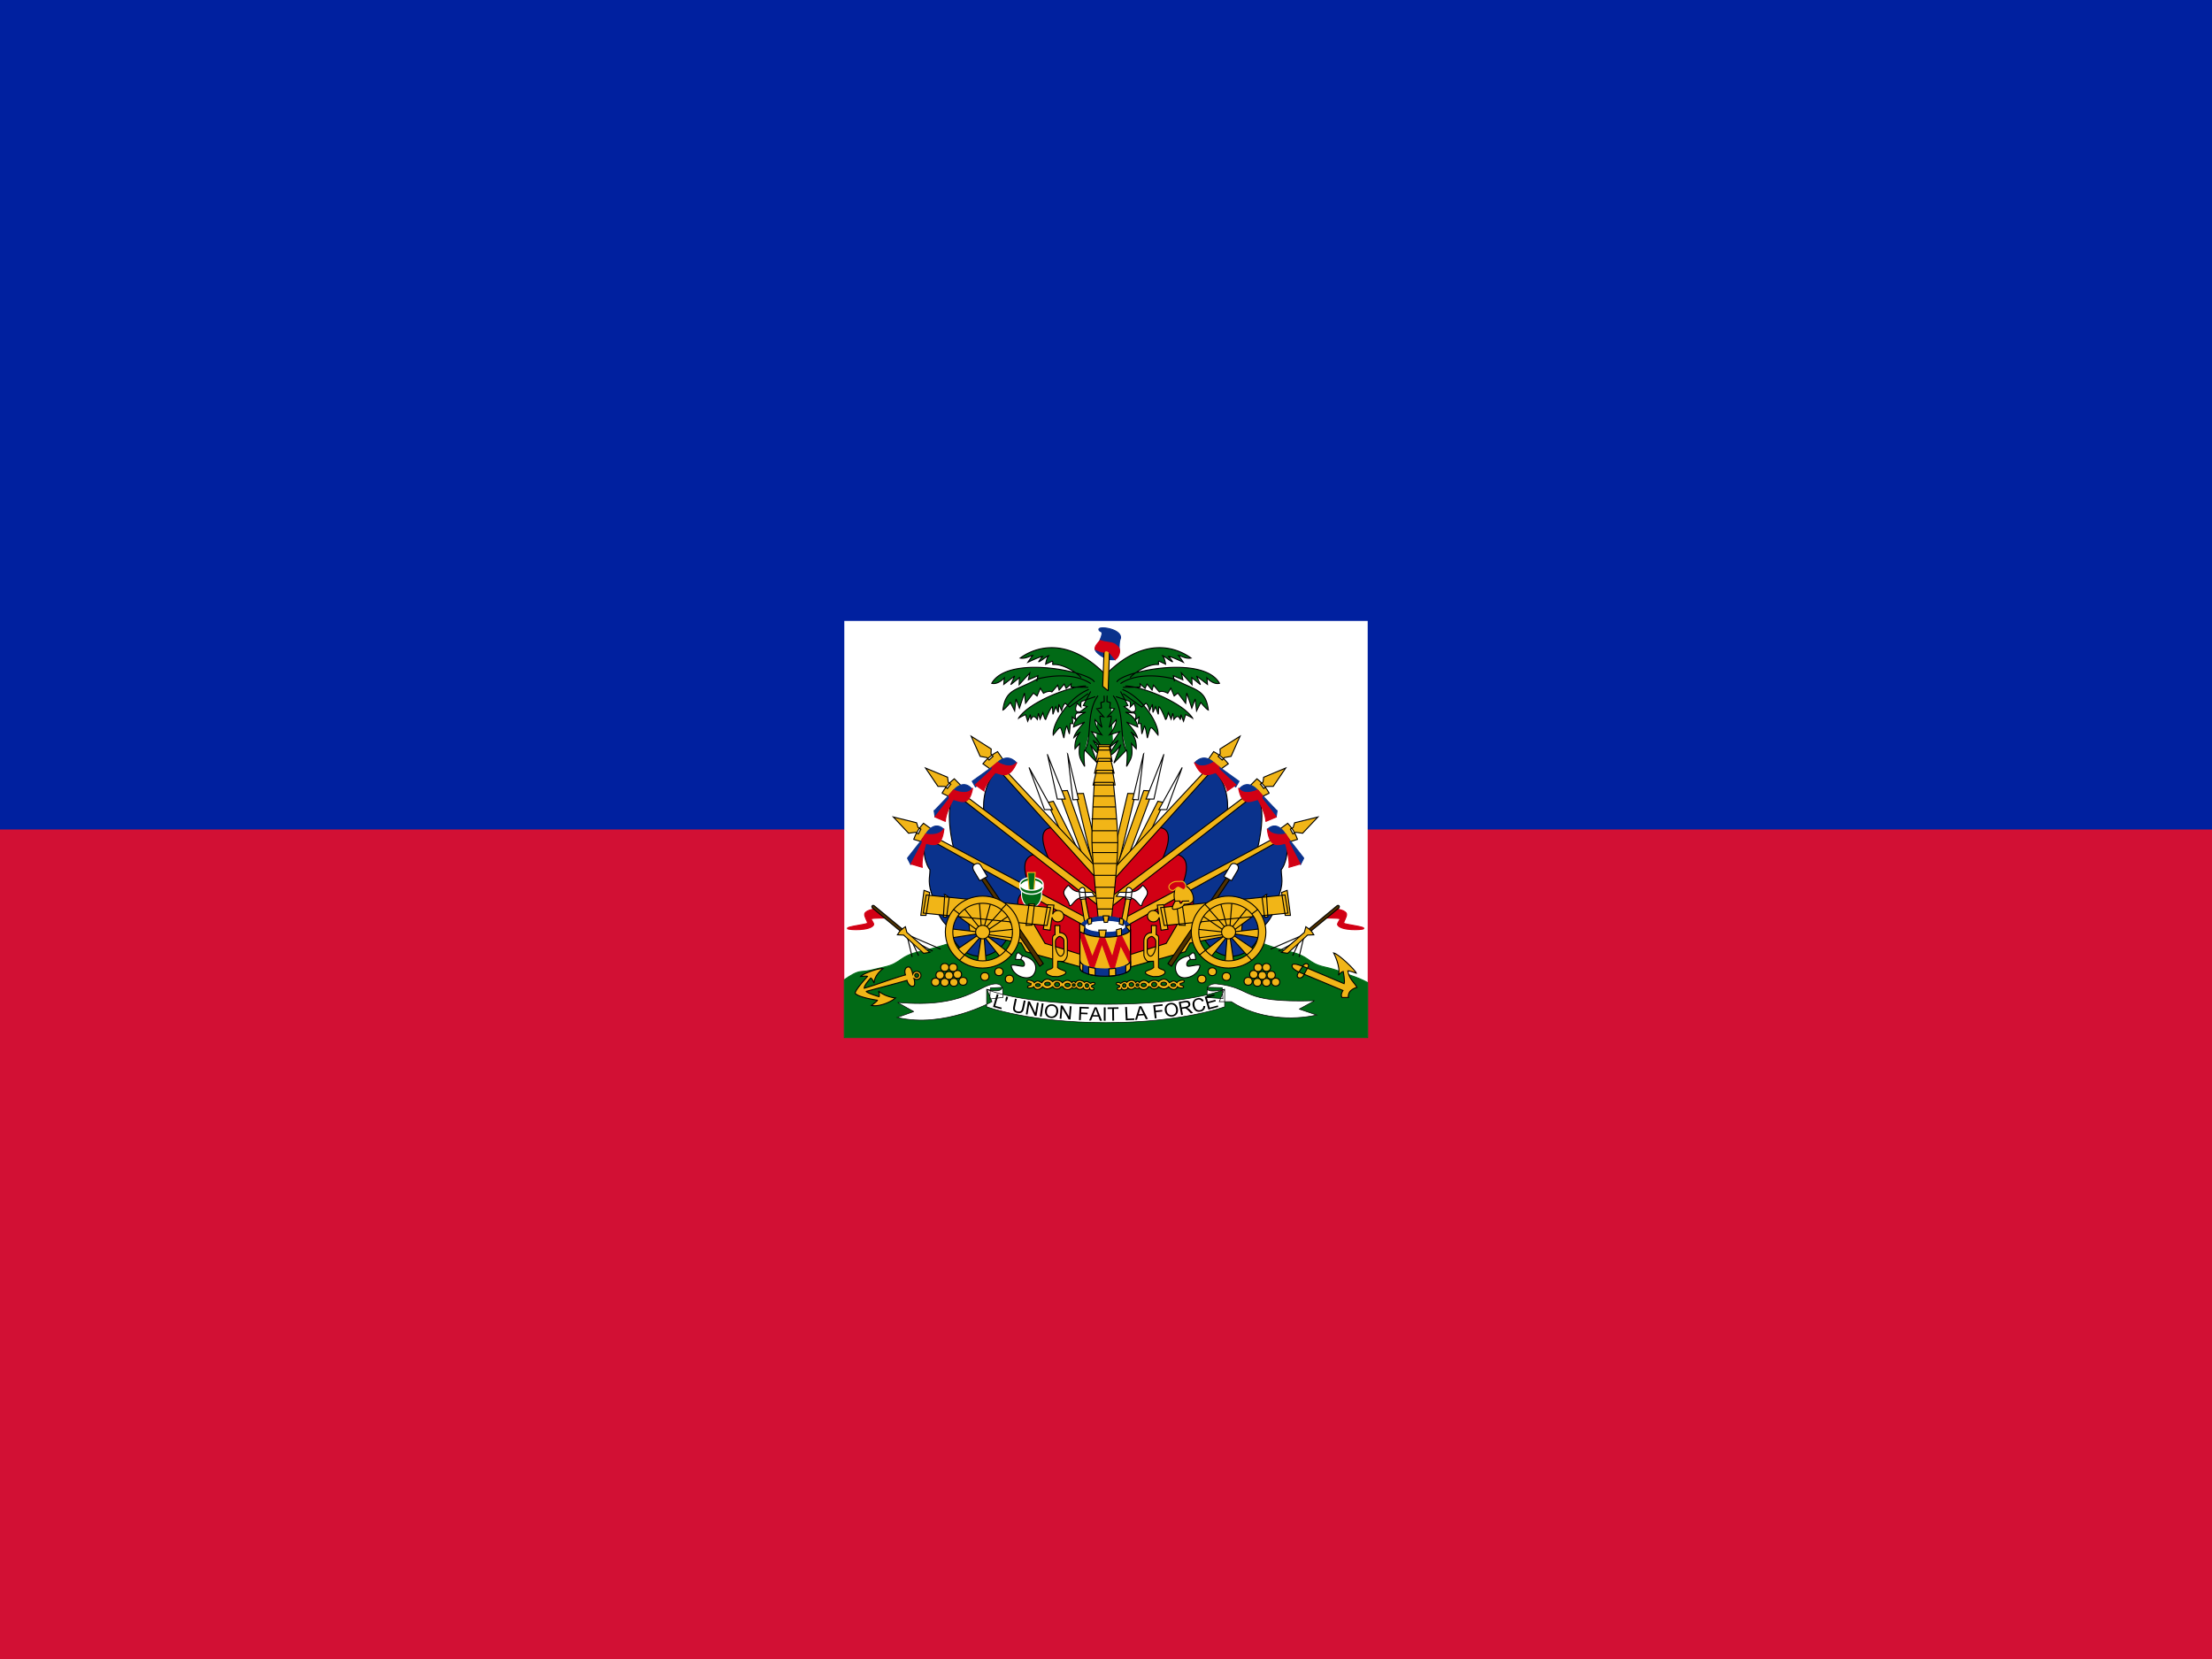 <svg xmlns="http://www.w3.org/2000/svg" xmlns:xlink="http://www.w3.org/1999/xlink" height="480" width="640" viewBox="0 0 640 480"><path fill="#d21034" d="M0 0h640v480H0z"/><path fill="#00209f" d="M0 0h640v240H0z"/><g fill="#f1b517" stroke="#000" stroke-width=".183"><path fill="#fff" d="M244.286 179.654h151.428V300.2H244.286z" stroke="none"/><path d="M350.475 266.826l-30.902.897-30.764.35s-15.807 5.845-22.267 7.157c-6.442 1.308-5.605 3.424-10.59 4.538-3.992.892-4.453 1.174-6.796 1.328-1.417.093-3.163 1.183-4.87 2.385v16.72h151.425v-15.9c-1.64-.896-3.205-1.51-4.806-2.055-2.224-.757-3.724-1.584-7.716-2.476-4.984-1.115-4.147-3.23-10.588-4.54-6.46-1.31-22.127-8.403-22.127-8.403z" fill="#016a16" stroke="#016a16" stroke-width=".293"/><g transform="translate(-80) scale(1.6)"><g id="a"><path d="M244.53 143.512l1.396-.033 2.555 10.747-.543 3.386-3.407-14.102z"/><path d="M243.064 136.346l.954 8.284 1.022-.066-1.976-8.218z" fill="#fff"/><path d="M245.722 154.59l-4.293-11.54 1.6-.098 5.01 14.102-2.32-2.465z"/><path d="M239.42 136.477l1.77 8.02h1.432l-3.203-8.02z" fill="#fff"/><path d="M241.906 150.546l-2.52-5.424 1.09-.23 4.6 9.007-3.17-3.355z"/><path d="M236.08 138.778l2.794 7.626h1.43l-4.224-7.626z" fill="#fff"/><path d="M242.25 151.364l-11.437-12.484c-3.57 2.828-2.908 8.02-2.908 8.02l12.957 10.167 1.387-5.703z" fill="#0a328c"/><path d="M248.86 158.235l-8.482-8.594c-3.587.127-.74 5.48-.56 6.154l9.043 7.734v-5.292z" fill="#d20014"/><path d="M248.14 156.757l-17.54-18.78-.685.483 18.56 20.622-.336-2.325zm-18.554-19.985l-.385-.446.04-.89-3.62-2.304 1.618 3.64 1.232.223.384.446.732-.667zM227.738 138.11c.616-.743 1.348-1.486 2.657-2.192l1 1.45-2.155 1.82-1.502-1.078z"/><path d="M225.81 141.278l.59 1.026c.363-.135 4.03-3.457 4.03-3.457l2.632-.08.756-.838c-1.932-2.08-3.752.295-3.752.295l-4.255 3.052z" fill="#0a328c" stroke="#0a328c"/><path d="M227.91 143.007c.14-.918 1.877-3.214 2.13-3.295 1.302.39 2.514 1.14 3.834-1.837-1.148 1.46-3.47-.027-3.47-.027l-1.01.838.03.405-3.053 2.838 1.54 1.08z" fill="#d20014" stroke="#d20014"/><path d="M237.252 154.672l-14.367-11.41c-2.46 2.502-.415 10.23-.415 10.23l14.043 7.608.74-6.428z" fill="#0a328c"/><path d="M249.166 163.917l-11.818-9.467c-4.036.566-.864 6.506-.623 7.16l12.48 6.77-.04-4.463z" fill="#d20014"/><path d="M248.697 162.005l-25.554-19.182-.587.59 26.837 20.956-.696-2.366zm-26.77-20.198l-.46-.374-.12-.885-3.98-1.662 2.25 3.314 1.252.014.457.374.6-.78zM220.35 143.433c.472-.835 1.06-1.69 2.22-2.603l1.247 1.26-1.795 2.152-1.673-.81z"/><path d="M218.925 146.64l.16 1.06c.337-.187 3.56-3.725 3.56-3.725l2.586-.477.53-.833c-1.798-2.114-3.714.698-3.714.698l-3.12 3.278z" fill="#0a328c" stroke="#0a328c"/><path d="M220.97 148.545c-.122-.982 1.22-3.863 1.456-3.98 1.547.46 2.894 1.152 3.462-2.07-.897 1.614-3.46.363-3.46.363l-.86.98.12.53-2.61 3.37 1.893.807z" fill="#d20014" stroke="#d20014"/><path d="M236.224 161.65c-.19-.045-18.517-10.44-18.517-10.44-1.334 2.25-.128 5.52.457 6.028.034 1.5-.602 2.306.707 5.44.388 2.035 1.33 3.912 2.7 5.026 1.673 6.417 8.224 6.848 10.748 1.624l3.907-7.677z" fill="#0a328c"/><path d="M248.352 168.512l-12.548-7.355c-4.036.567.085 8.056.326 8.71l12.116 4.304.106-5.657z" fill="#d20014"/><path d="M246.243 165.846l-28.35-15.09-.484.673 29.903 16.645-1.07-2.23zm-29.715-15.91l-.514-.3-.265-.855-4.2-1.04 2.756 2.936 1.24-.177.515.3.467-.86zM215.232 151.782c.332-.896.773-1.828 1.772-2.907l1.436 1.056-1.425 2.4-1.783-.547z"/><path d="M214.1 155.18l.593 1.168c.307-.232 3.004-4.578 3.004-4.578l2.492-.82.467-1.014c-2.002-1.85-3.498 1.342-3.498 1.342l-3.06 3.903z" fill="#0a328c" stroke="#0a328c"/><path d="M216.772 156.836c-.2-1 .484-4.197.7-4.345 1.56.467 2.863.6 3.223-2.62-.907 1.53-3.328.953-3.328.953l-.71 1.085.15.38-2.06 3.95 2.025.6z" fill="#d20014" stroke="#d20014"/></g><use height="100%" width="100%" xlink:href="#a" transform="matrix(-1 0 0 1 499.86 0)"/></g><g transform="translate(-80) scale(1.6)"><path d="M248.757 125.603l-.465 9.07h2.9l-.425-8.992 3.023-.422-.335-3.582-7.51.29.04 3.253 2.772.384z" fill="#016a16" stroke="#016a16"/><g id="b" fill="#016a16"><path d="M249.817 121.898c-7.764-7.77-13.878-3.98-15.334-2.902.963.187 1.826-.412 2.273-.48-.28.353-.865 1.23-.865 1.23s2.4-1.135 2.67-1.03c-.346.275-.727.935-.727.935.178.07 1.528-1.055 1.795-1.075-.41.466-.54 1.528-.54 1.528l1.17-.545c.305.216-.084.63.18.61 1.945-.16 4.678 1.776 5.054 2.37M247.895 123.32c-.81-1.853-15.588-5.004-18.56.245 1.164.293 2.276-.976 2.276-.976l-.1 1.17 1.973-1.513-.708 1.56 1.568-1.268-.05 1.27 1.92-2.1-.252 1.22 1.72-.73-.202 1.022M247.238 123.614c-3.793-2.537-9.66-.83-9.66-.83-3.74 2.1-5.736 1.72-6.22 5.61.355-.145 1.366-1.365 1.366-1.365l.76 1.51.25-2.146.608 1.66.91-2.733.203 1.855 1.416-1.854.66.537.606-1.415.556.927s.962-.586 1.52-.245l1.06-1.22.253.88.91-1.074.355.78.91-.83-.05.587 3.135.05M246.38 124.053c-2.643-.05-10.226 2.812-12.188 5.806a13.29 13.29 0 0 1 1.263-.637l.387 1.203.473-1.203.1.927c.29-.723.618-.805 1.164-.048l.2-1.122.304 1.073.505-1.17s.317 1.27.505 1.22c0 0 .838-2.195 1.214-2.294l.1 1.364.505-1.366.456 1.024.1-1.464.507 1.122s.266-1.103.658-1.317l.758.683 3.378-2.427M246.888 124.678c-3.52 1.35-6.67 6.18-6.43 8.226 1.565-1.94 1.23-1.674 1.928.56 0 0 .264-1.955.53-2.187l.46 1.446.17-1.892.47.024-.12-1.187.698.535c-.163-.677-.338-.906.386-1.488 0 0-.917.117-.193-1.535l.675.65s-.12-.72.12-1l2.485-.86M247.23 125.04l-1.33 2.534.68.197-1.534 1.154 1.296-.132s-1.978.725-2.217 2.666l2.013-.888s-1.706 1.744-1.945 2.797l1.16-1.02s-1.125 1.217-.955 3.06l.853-.954c-.203 2.238-.135 2.436.89 4.147 0 0-.274-2.633.033-2.962l2.25 2.337-1.26-3.324s1.397 2.107 2.25 1.91l-1.774-2.7 1.74 1.416-1.98-2.96 1.84.558s-1.33-1.677-1.226-2.73l1.262 1.382s-.477-1.58-.34-2.04l.647.132-1.262-1.448.854-.165-.102-.953.615-.197-.034-1.053m-1.093-.005c-2.184 2.96-1.058 7.535-2.354 9.87"/></g><use height="100%" width="100%" xlink:href="#b" transform="matrix(-1 0 0 1 499.86 0)"/><path d="M250.945 166.535s1.19-9.945 1.186-14.225c0-3.37-.812-10.835-.812-10.835H247.9s-.52 7.43-.442 10.79c.1 4.28 1.186 14.27 1.186 14.27h2.3zM247.674 141.953h3.96l-.465-2.666h-2.87l-.627 2.666zM247.927 139.816h3.54l-.668-2.666h-2.18l-.694 2.666zM248.155 137.655h2.95l-.5-2.666h-1.876l-.576 2.664zM250.71 134.673h-2.064l-.21.964h2.442l-.17-.964zm.422 29.694h-2.62m2.763-1.947h-2.94m3.33-1.976h-3.728m3.92-2.154h-3.9m3.926-2.15h-4.102m4.263-1.97h-4.45m4.46-1.79h-4.65m4.622-2.16h-4.65m4.495-2.136h-4.495m4.29-2.17H247.6m3.867-1.96h-3.672"/><path d="M249.91 119.044c-.69-.324-2.246-1.313-1.784-1.903l.713-1.212c1.01-2.277-.02-1.395-.128-2.106-.103-.68 3.865-.148 3.924 1.398.016.426-.295.176-.252 2.61l-.755 1.46c-.566.052-1.235-.015-1.72-.244z" fill="#0a328c" stroke="#0a328c"/><path d="M250.392 124.934l-.986-.83.273-7.105.963.28-.252 7.653z"/><path d="M251.672 119.246c.62-.362 1.024-1.443.65-2.085-1.016-1.285-1.673-.754-3.378-1.334-.34.362-1.055 1.06-.902 1.58 2.242 1.055 1.372.155 2.114.287.4.07.658.545 1.516 1.554z" fill="#d20014" stroke="#d20014"/></g><g transform="translate(-80) scale(1.6)"><use height="100%" width="100%" xlink:href="#c" transform="matrix(1 0 0 -1 -.002 320.37)"/><path d="M238.358 161.75c0 1.3-.815 2.353-1.818 2.353-1.004 0-1.82-1.054-1.82-2.353v-1.276h3.638v1.276z" fill="#016a16" stroke="#fff" stroke-width=".181" stroke-linecap="round"/><ellipse cx="236.539" cy="160.063" rx="1.806" ry=".898" fill="#fff" stroke="none"/><path d="M236.126 161.075l-.31-3.297h1.382l-.226 3.297h-.846z" fill="#016a16" stroke="#f1b517"/><path id="c" d="M238.538 160.118c-.265.493-1.06.852-2 .852-.937 0-1.727-.36-1.992-.852a.756.756 0 0 0-.1.36c0 .668.938 1.21 2.093 1.21 1.153 0 2.09-.542 2.09-1.21a.748.748 0 0 0-.093-.36z" fill="#016a16" stroke="#fff" stroke-width=".237" stroke-linecap="round"/><g id="d"><path d="M246.035 172.786l-7.06-2.19-3.076-5.254-10.895-.535.378 3.94 9.28 1.777.882 1.58 10.666 2.97-.176-2.288z"/><path d="M238.662 174.254l-11.15-16.398-.546.41 11.06 16.468.636-.48z" fill="#503200"/><path d="M228.55 158.5l-1.19-1.992c-.222-.368-.56-.49-1.058-.228-.484.255-.437.76-.24 1.123l1.1 1.852 1.39-.755z" fill="#fff"/><path d="M239.986 164.127l-22.496-2.286-.547 3.273 22.387 2.25.656-3.235zM217.09 160.997l-.584 4.538h.948l.656-4.15-1.02-.388zm3.754.738l-.255 4.08.58.07.475-3.622-.802-.528zm15.24 1.76l-.546 3.833 1.094-.035.437-3.8h-.986zm3.352.105l-.78 4.433 1.24.18.353-2.332c.1.47.53.826 1.044.826.59 0 1.07-.464 1.07-1.032 0-.568-.48-1.026-1.07-1.026-.41 0-.78.24-.94.687l.23-1.662-1.15-.073zm-8.12.72l-3.093 3.48.36.424 3.972-2.71-1.238-1.195zm-7.192 8.68l3.094-3.482-.36-.423-3.972 2.71 1.238 1.195zm8.096-.87l-3.764-2.91-.387.272 2.963 3.756 1.186-1.12zm-9.282-6.717l3.816 2.81.464-.348-2.99-3.755-1.29 1.293zm4.152-2.32l.365 4.574.513-.022 1.207-4.452-2.085-.1zm1.25 11.097l-.364-4.574-.565-.053-.69 4.626h1.62zm5.06-6.164l-4.794.51-.073.457 4.85.634.018-1.6zm-11.407 1.584l4.68-.74.1-.365-4.842-.54.064 1.644z"/><ellipse cx="227.693" cy="168.548" rx="1.27" ry="1.225"/><path d="M234.438 168.548c0 3.592-3.022 6.507-6.745 6.507-3.723 0-6.745-2.915-6.745-6.507 0-3.592 3.022-6.507 6.745-6.507 3.723 0 6.745 2.917 6.745 6.51zm-1.347 0c0 2.874-2.417 5.207-5.396 5.207-2.98 0-5.398-2.333-5.398-5.207 0-2.874 2.42-5.207 5.398-5.207 2.98 0 5.398 2.335 5.398 5.21z" fill-rule="evenodd"/><path d="M223.48 165.264l-1.057-.796m8.61.025l.903-.92m1.03 9.127l-1.11-.87m-8.376 1.866l.954-1.02m21.762-10.554l1.155 5.886-.94.497-1.014-6.3.8-.083z"/><path d="M245.592 161.364c-.535-.224-1.232.155-2.374-1.292-1.878 1.723-.107 1.98.18 3.686.53.218.857-1.323 2.3-1.48.18-.02 2.3-.204 2.3-.204l-.533-.726s-1.474.04-1.873.016zM246.36 162.518l-.215-1.756c-.232-.62-1-.087-1 .275l.197 1.62 1.017-.14z" fill="#fff"/><path d="M240.765 167.372l.02 1.637c-.537.18-.455.583-.438 1.166l.02 4.772c-.19.315-.78.33-1.055.578-.277.248-.242.73 1.02 1.047l.975.035c1.486-.325 1.793-.818 1.048-1.095-.397-.148-.92-.324-1.117-.557l.033-1.137.966.035c.26 0 .753-.652.77-1.185l.005-2.47c-.034-1.4-1.084-1.558-1.38-1.54l.02-1.29-.884.002zm1.63 2.73c.018-.4-.555-.757-.786-.767-.23-.01-.736.467-.753.867v1c.034.367.327 1.61.915 1.7.28.044.64-.4.64-.766l-.017-2.034z" fill-rule="evenodd"/><path d="M234.275 172.328c-.636-.257-.63 1.172-.63 1.172l1.002.01c.44.2.792.843.512 1.16-.233.26-2.18-.442-2.31-.038.344 1.94 2.917 2.688 3.85 1.84.91-.832 1.14-3.05-1.82-3.63l-.606-.514zm.595.528l-.292.64" fill="#fff"/><path d="M214.943 173.055l-.963-4.05m2.132 3.817l-1.48-3.153m4.026 2.323l-3.337-1.792m4.783 1.428l-6.192-2.688"/><path d="M210.215 166.013s-2.254-.036-2.656.122c-.164.064.565.825.414 1.115-.563 1.083-4.394.934-4.697.698-.52-.405 3.568-.753 3.595-1.03.03-.315-.605-1.145-.506-1.654.128-.66 1.788-.907 1.788-.907l2.06 1.656z" fill="#d20014" stroke="#d20014"/><path d="M213.233 168.05l-5.102-4.222s-.223-.238-.41-.033c-.185.2.07.43.07.43l5.26 4.35.184-.525z" fill="#503200"/><path d="M218.146 172.217c-.09-.087-4.155-3.608-4.155-3.608l-.27-1.03s-.627.425-.857.645c-.23.22-.587.82-.587.82l1.138.05 3.595 3.295 1.137-.173z"/><ellipse cx="232.534" cy="177.056" rx=".74" ry=".715"/><ellipse cx="230.641" cy="175.716" rx=".74" ry=".715"/><ellipse cx="228.091" cy="176.593" rx=".74" ry=".715"/><ellipse cx="224.153" cy="177.445" rx=".74" ry=".715"/><ellipse cx="222.487" cy="177.64" rx=".74" ry=".715"/><ellipse cx="220.846" cy="177.64" rx=".74" ry=".715"/><ellipse cx="219.18" cy="177.591" rx=".74" ry=".715"/><ellipse cx="219.988" cy="176.325" rx=".74" ry=".715"/><ellipse cx="221.604" cy="176.398" rx=".74" ry=".715"/><ellipse cx="223.144" cy="176.203" rx=".74" ry=".715"/><ellipse cx="222.361" cy="174.961" rx=".74" ry=".715"/><ellipse cx="220.846" cy="174.937" rx=".74" ry=".715"/><path d="M236.47 177.99c0-.315-.77-.18-.77-.55 0-.41 1.174-.11 1.336.253.66-.596.944-.16 1.348.02.575-.855 1.287-.823 1.98-.197.402-.443 1.41-.297 1.758.197.664-.66 1.255-.497 1.715-.02.186-.346.458-.27.654-.02.356-.628 1.244-.44 1.618-.024.332-.368.673-.08 1.114.19.298-.28.78-.23.78.05 0 .287-.63.186-.63.472 0 .256.46.127.46.45 0 .255-.68.35-.786-.056-.23.44-1.062.27-1.144-.138-.276.334-.897.435-1.246-.06-.286.234-.63.267-.787.03-.518.557-1.39.443-1.69-.17l-.294.013c-.508.69-1.302.37-1.52-.01-.853.616-1.362.42-1.838.02-.548.667-1.38.62-1.573 0-.368.268-1.137.33-1.137.018 0-.3.653-.192.653-.47zm1.655.15c0 .144-.195.26-.436.26-.24 0-.437-.116-.437-.26 0-.142.195-.26.435-.26s.435.118.435.26zm1.82-.217c0 .172-.235.312-.524.312-.287 0-.522-.14-.522-.312 0-.173.235-.312.524-.312.29 0 .525.14.525.314zm3.575.197c0 .175-.212.316-.474.316s-.474-.14-.474-.316c0-.174.212-.316.474-.316s.474.142.474.316zm-1.904-.083c0 .22-.207.4-.463.4s-.464-.18-.464-.4c0-.22.206-.4.462-.4s.463.18.463.4zm4.06.01c0 .198-.186.358-.414.358-.23 0-.415-.16-.415-.358 0-.197.186-.357.415-.357.228 0 .414.16.414.357zm-1.244.083c0 .128-.12.23-.267.23-.148 0-.268-.102-.268-.23 0-.127.12-.23.268-.23.147 0 .267.103.267.23zm2.422.094c0 .183-.135.33-.302.33-.166 0-.3-.147-.3-.33 0-.183.134-.332.3-.332.167 0 .302.15.302.332z" fill-rule="evenodd"/></g><use height="100%" width="100%" xlink:href="#d" transform="matrix(-1 0 0 1 499.86 0)"/><path d="M249.837 165.718c-2.512 0-4.55.944-4.55 2.102 0 .2.057.39.17.572.542.63 2.306 1.087 4.397 1.087 1.957 0 3.625-.404 4.277-.97.166-.218.258-.448.258-.69 0-1.16-2.038-2.103-4.55-2.103z" fill="#0a328c" stroke="#0a328c"/><path d="M254.427 167.98v7.06c0 .827-2.048 1.498-4.572 1.498s-4.573-.67-4.573-1.5v-7.057c0 .83 2.05 1.5 4.573 1.5 2.524 0 4.572-.67 4.572-1.5z"/><path d="M245.282 167.982v1.082l2.22 6.845 1.772-5.266 1.946 5.465 1.425-5.16 1.783 3.47v-1.92l-1.656-3.364a8.25 8.25 0 0 1-.593.134l-1.03 3.813-1.447-3.604a14.522 14.522 0 0 1-.715-.025l-1.454 3.627-1.66-4.367c-.377-.217-.594-.466-.594-.734z" fill="#d20014" stroke="#d20014" stroke-width=".183"/><path d="M254.427 173.72v1.32c0 .826-2.048 1.498-4.572 1.498s-4.573-.672-4.573-1.5v-1.317c0 .83 2.05 1.5 4.573 1.5 2.524 0 4.572-.67 4.572-1.5z" fill="#0a328c" stroke="#0a328c" stroke-width=".187"/><path d="M251.737 175.085c-.372.055-.77.097-1.185.118l.01 1.317c.418-.02.815-.062 1.187-.118l-.014-1.317zm-4.87-.23l-.01 1.312c.352.1.75.185 1.185.246v-1.317a8.907 8.907 0 0 1-1.174-.24zm-1.585-1.132v1.317c0 .246.185.474.506.68l.023-1.302c-.334-.21-.527-.443-.527-.695zm9.146.14l-.023.006c-.08.265-.38.514-.83.72l.005 1.313c.53-.245.848-.54.848-.863v-1.177z"/><path d="M254.427 168.027v7.012c0 .826-2.048 1.497-4.572 1.497s-4.573-.67-4.573-1.5v-7.01" fill="none"/><path d="M253.392 167.52c0 .5-1.584.907-3.537.907-1.954 0-3.538-.406-3.538-.907 0-.5 1.584-.907 3.538-.907 1.953 0 3.537.406 3.537.907z" fill="#fff" stroke="#fff" stroke-width=".192"/><path d="M248.698 168.19l.157 1.25c.307.022.626.038.953.04l.232-1.29h-1.342zm4.102-.303l-.91.247.057 1.177c.31-.05.602-.115.866-.19l-.012-1.232zm-5.403-1.907c-.26.075-.5.164-.72.262l.127.945.58-.185.013-1.023zm2.44-.374c-.122 0-.24.007-.36.01l.197 1.184.605-.012.236-1.154a9.727 9.727 0 0 0-.68-.028zm2.673.418l-.122 1.034.69.244.077-1.015a5.26 5.26 0 0 0-.645-.263zM245.993 168.8l.184-1.288-.935-.506.028 1.465.723.33zm8.403-.278l.042-1.288-.876.262.834 1.026zM263.686 160.03c.83-.116 2.062 1.023 2.136 2.432.06 1.118-1.69 1.06-1.69 1.06-.09.458-1.055.88-1.84.916-.763.033.207-1.432.207-1.432-.477-1.26.146-2.748.146-2.748l1.04-.23zM262.5 162.948l.8-.03s.06.415.208.43c.157.018.326-.4.326-.4l1.217-.03"/><path d="M264.13 160.86c.68-.492.085-1.48-.385-1.49l-1.098.03c-.517.01-1.392.572-1.276 1.058.104.424.39.618.833.544.202-.033.626-.563.83-.572.276-.013.88.588 1.1.43z" fill="#d20014" stroke="#f1b517"/><path d="M214.242 174.855c-.617.078-.73.788-.5 1.44-2.686.756-5.086 1.74-7.455 2.406-.095-.472 1.174-1.843 1.174-1.843.338.162.59.93.59.93.083-1.578 1.64-2.628 1.64-2.628-.926-.123-3.734.966-4.07 1.41 0 0 1.087-.12 1.255 0 0 0-2.14 2.313-2.237 3 .333.75 4.027 1.31 4.027 1.31-.058.197-1.087.933-1.087.933 1.47.322 3.685-.718 4.347-1.35 0 0-1.728-.144-3.074-1.235 0 0 .278.68.11 1.004 0 0-2.1-.604-2.317-.952.006-.03 4.966-1.315 7.368-2 .09.428.566 1.238 1.14 1.047.373-.125.255-.866.116-1.39a.77.77 0 0 0 .505.185c.423 0 .768-.327.768-.735 0-.407-.345-.74-.767-.74a.755.755 0 0 0-.72.505c-.095-.453-.344-1.354-.807-1.295zm1.89 1.528c0 .19-.162.345-.36.345a.352.352 0 0 1-.357-.345c0-.19.16-.345.358-.345.197 0 .358.154.358.345z" fill-rule="evenodd"/><path d="M293.068 177.884c.183-.367-.162-2.212-.162-2.212-.373.042-.882.68-.882.68.48-1.51-.865-4.036-.865-4.036.91.19 3.943 3.128 4.1 3.657 0 0-1.33-.474-1.53-.415.218 1.506 1.26 2.205 1.65 2.988 0 0-1.725.38-1.552 1.822l-1.128.02c-.39-.48.152-1.275.152-1.275l-7.74-3.24c-.498-.21-1.62-.72-1.45-1.32.168-.603 2.015.252 2.47.4l6.934 2.93zM285.635 176.54l.91-1.672c.326-.44-.346-.92-.823-.356l-1.02 1.527c-.454.835.5 1.065.933.5z"/></g><g fill="#fff"><path d="M290.187 288.586l-.1-2.92-3.532.195-.2 3.18 3.832-.453zM264.38 292.678l-4.722-2.648c19.47 1.784 23.446-5.006 28.15-5.37 2.893-.226 3.344 3.203-2.26 1.572l1.45 3.586s-13.822 7.776-27.407 4.564l4.79-1.704zm84.818-4.092l.1-2.92 4.32.1.202 3.18-4.622-.36zM375.902 291.963l4.443-2.424c-22.302.662-17.224-3.665-28.383-4.88-2.883-.312-5.05 3.394 2.26 1.573l-1.448 3.586 3.507.002c7.6 5.003 17.85 5.45 24.644 3.843l-5.02-1.703zM285.47 286.253v5.047s12.364 4.587 34.43 4.587c22.16 0 34.43-4.587 34.43-4.587v-5.047s-9.36 4.312-34.43 4.312c-24.978 0-34.43-4.312-34.43-4.312z"/></g><path d="M287.317 291.328l1.09-3.695.508.14-.963 3.258 1.887.52-.13.437-2.394-.658zm3.578-1.625l.06-.726.164-.622.54.13-.165.624-.31.663-.29-.07zm5.32-.25l.517.102-.46 2.175c-.08.38-.187.67-.322.876a1.158 1.158 0 0 1-.596.448c-.26.094-.58.104-.955.03-.368-.07-.654-.19-.86-.358a1.056 1.056 0 0 1-.387-.625c-.05-.25-.034-.573.05-.97l.46-2.177.515.102-.46 2.172c-.068.327-.088.575-.057.742a.7.7 0 0 0 .25.42c.136.115.314.194.536.237.38.075.668.045.865-.09.197-.134.345-.437.445-.91l.458-2.172zm.582 4.017l.642-3.792.532.085 1.56 3.302.504-2.977.5.08-.644 3.79-.534-.084-1.56-3.305-.505 2.98-.498-.08zm4.065.614l.547-3.806.52.07-.547 3.806-.522-.07zm1.5-1.68c.075-.632.31-1.11.706-1.428.395-.32.87-.45 1.43-.388.364.04.683.16.957.362.273.2.47.46.587.778.118.318.155.668.11 1.05a2.212 2.212 0 0 1-.367 1.012 1.657 1.657 0 0 1-.77.618 2.046 2.046 0 0 1-.99.13 1.923 1.923 0 0 1-.966-.37 1.69 1.69 0 0 1-.585-.785 2.097 2.097 0 0 1-.114-.978zm.54.07c-.055.46.03.835.255 1.128.225.293.53.46.918.504.394.043.734-.055 1.02-.294.286-.24.46-.605.517-1.096.037-.31.014-.588-.067-.832-.08-.243-.22-.44-.414-.59a1.33 1.33 0 0 0-.68-.27c-.37-.04-.705.047-1 .263-.298.216-.48.61-.548 1.186zm3.693 2.265l.324-3.83.537.04 1.83 3.17.255-3.005.503.04-.324 3.83-.54-.043-1.83-3.174-.253 3.008-.503-.04zm5.582.386l.174-3.838 2.686.112-.02.453-2.158-.09-.053 1.187 1.867.08-.02.452-1.867-.08-.08 1.745-.525-.023zm2.934.125l1.608-3.812.568.01 1.552 3.872-.6-.01-.44-1.173-1.666-.032-.46 1.155-.56-.01zm1.183-1.555l1.35.025-.395-1.07a9.822 9.822 0 0 1-.266-.802c-.055.245-.13.488-.23.73l-.458 1.118zm3.06 1.617l.01-3.842.526.002-.01 3.842h-.526zm2.47-.01l-.05-3.39-1.313.02-.008-.454 3.156-.045.007.454-1.317.017.05 3.388-.527.008zm3.906-.093l-.187-3.84.526-.023.164 3.385 1.96-.088.02.453-2.485.112zm2.68-.118l1.24-3.937.568-.04 1.908 3.72-.598.043-.55-1.13-1.66.114-.35 1.19-.56.04zm1.03-1.652l1.345-.092-.493-1.033c-.15-.314-.262-.572-.34-.775a4.75 4.75 0 0 1-.16.746l-.352 1.154zm4.674 1.213l-.437-3.818 2.67-.285.052.45-2.148.23.136 1.182 1.858-.198.052.45-1.858.2.198 1.734-.524.056zm2.92-2.192c-.094-.63.01-1.15.307-1.553.3-.406.727-.647 1.283-.723.364-.05.704-.01 1.02.116.318.126.576.33.773.61.198.278.325.607.38.988.06.386.03.742-.088 1.068-.116.327-.31.59-.583.786a2.02 2.02 0 0 1-.923.367c-.37.05-.714.007-1.032-.125a1.736 1.736 0 0 1-.77-.616 2.124 2.124 0 0 1-.365-.92zm.54-.064c.067.458.248.802.542 1.03.295.23.635.317 1.02.264.393-.056.696-.233.91-.534.215-.302.286-.697.213-1.187a1.922 1.922 0 0 0-.283-.79 1.25 1.25 0 0 0-.556-.47 1.348 1.348 0 0 0-.73-.095c-.37.05-.67.217-.9.498-.23.28-.302.708-.217 1.28zm4.18 1.29l-.71-3.78 1.737-.305c.35-.06.62-.073.816-.037.195.036.363.13.504.284.14.153.23.333.27.54.05.27.002.51-.143.727-.146.215-.402.38-.768.496a1.4 1.4 0 0 1 .346.133c.177.107.35.25.525.427l.876.91-.652.114-.667-.696a7.436 7.436 0 0 0-.472-.455 1.198 1.198 0 0 0-.31-.207.818.818 0 0 0-.256-.06c-.06 0-.16.01-.293.034l-.602.105.316 1.68-.517.09zm.122-2.203l1.114-.195a1.74 1.74 0 0 0 .542-.17.588.588 0 0 0 .302-.636.573.573 0 0 0-.284-.405c-.156-.09-.38-.112-.67-.06l-1.24.216.235 1.252zm6.29-.42l.543.016c-.014.43-.135.782-.365 1.057-.23.275-.548.456-.952.544-.42.09-.78.083-1.08-.024a1.63 1.63 0 0 1-.765-.585 2.57 2.57 0 0 1-.44-.96c-.09-.39-.093-.746-.006-1.07.087-.325.256-.593.506-.806.25-.213.547-.357.89-.43.388-.085.737-.06 1.047.073.31.133.557.36.74.685l-.478.226c-.154-.254-.33-.424-.53-.51a1.098 1.098 0 0 0-.69-.047c-.3.065-.533.188-.702.37a1.102 1.102 0 0 0-.292.647c-.027.25-.01.5.047.747a2.3 2.3 0 0 0 .34.803c.15.217.342.362.572.435.23.075.464.086.7.035a1.14 1.14 0 0 0 .676-.4c.162-.203.242-.47.24-.8zm1.463 1.046l-1.07-3.7 2.772-.75.127.438-2.266.61.328 1.134 2.12-.57.127.433-2.123.572.365 1.26 2.354-.635.127.437-2.86.77z" fill="#000" stroke="none"/></g></svg>